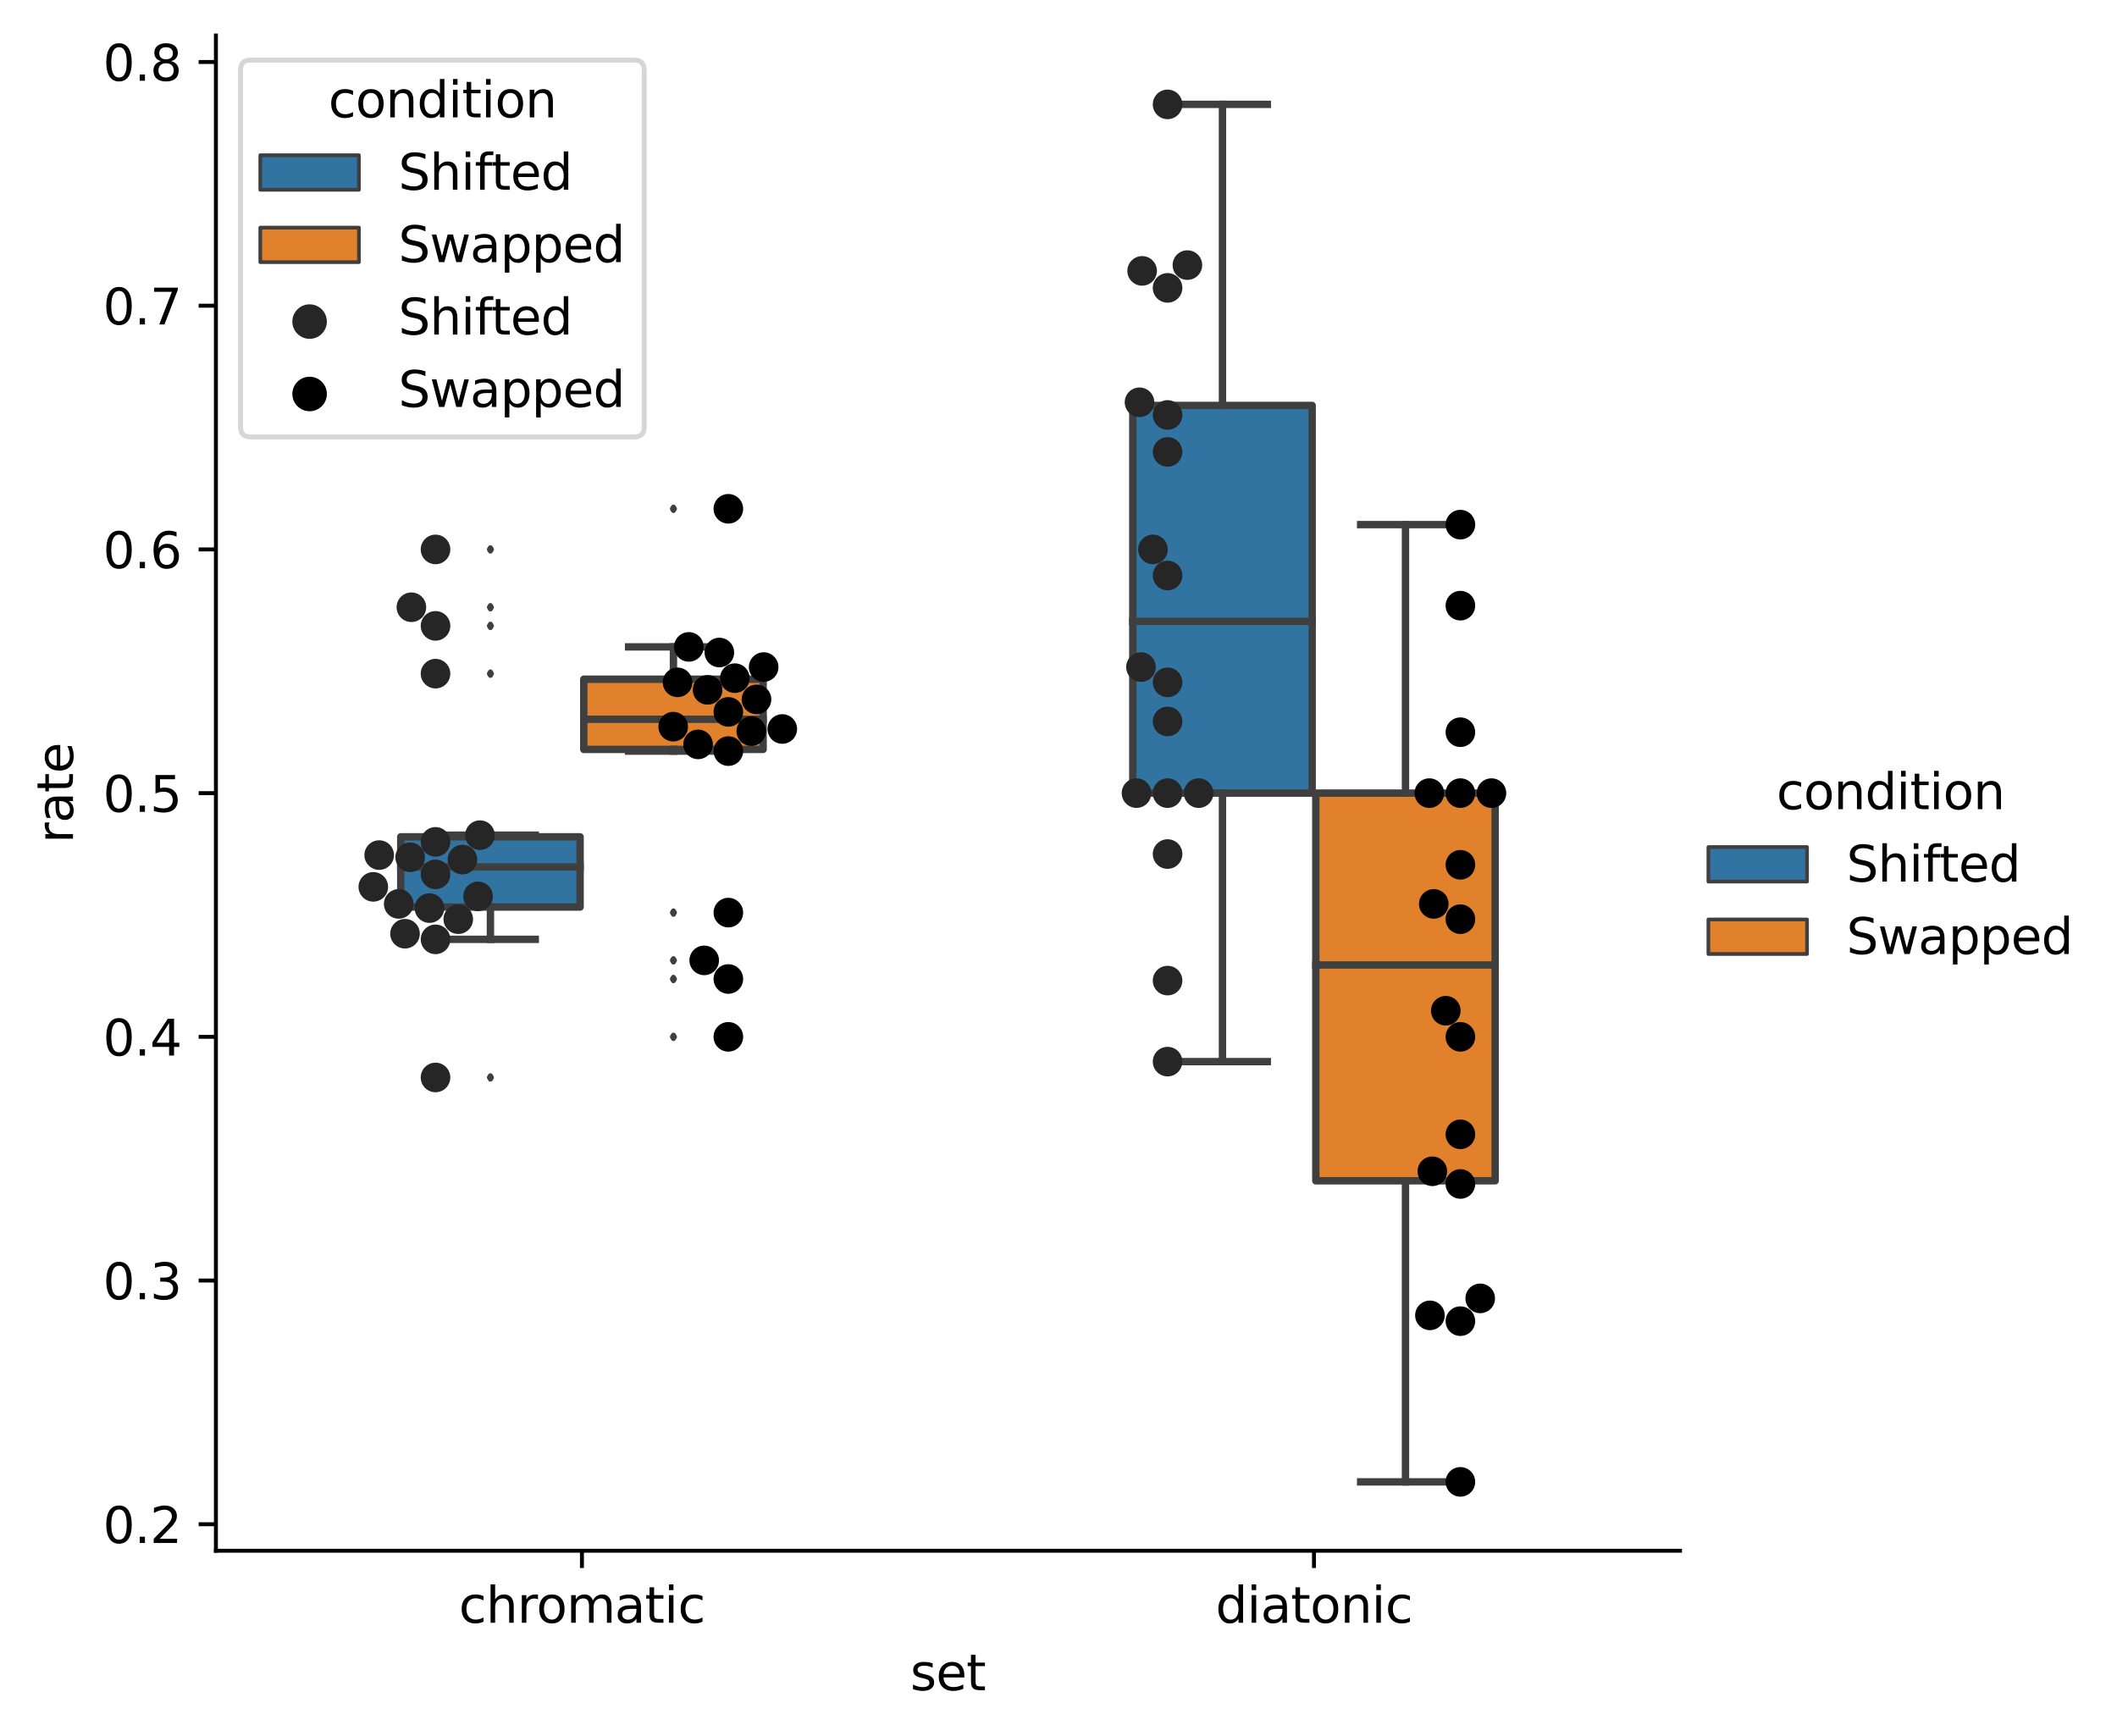 <?xml version="1.0" encoding="utf-8" standalone="no"?>
<!DOCTYPE svg PUBLIC "-//W3C//DTD SVG 1.1//EN"
  "http://www.w3.org/Graphics/SVG/1.1/DTD/svg11.dtd">
<svg xmlns:xlink="http://www.w3.org/1999/xlink" width="429.273pt" height="351.996pt" viewBox="0 0 429.273 351.996" xmlns="http://www.w3.org/2000/svg" version="1.1">
 <defs>
  <style type="text/css">*{stroke-linejoin: round; stroke-linecap: butt}</style>
 </defs>
 <g id="figure_1">
  <g id="patch_1">
   <path d="M 0 351.996 
L 429.273 351.996 
L 429.273 0 
L 0 0 
z
" style="fill: #ffffff"/>
  </g>
  <g id="axes_1">
   <g id="patch_2">
    <path d="M 43.781 314.44 
L 340.663 314.44 
L 340.663 7.2 
L 43.781 7.2 
z
" style="fill: #ffffff"/>
   </g>
   <g id="patch_3">
    <path d="M 81.263 183.918 
L 117.63 183.918 
L 117.63 169.681 
L 81.263 169.681 
L 81.263 183.918 
z
" clip-path="url(#p079fc10f3b)" style="fill: #3274a1; stroke: #3f3f3f; stroke-width: 1.5; stroke-linejoin: miter"/>
   </g>
   <g id="patch_4">
    <path d="M 118.373 151.959 
L 154.741 151.959 
L 154.741 137.722 
L 118.373 137.722 
L 118.373 151.959 
z
" clip-path="url(#p079fc10f3b)" style="fill: #e1812c; stroke: #3f3f3f; stroke-width: 1.5; stroke-linejoin: miter"/>
   </g>
   <g id="patch_5">
    <path d="M 229.703 160.82 
L 266.071 160.82 
L 266.071 82.211 
L 229.703 82.211 
L 229.703 160.82 
z
" clip-path="url(#p079fc10f3b)" style="fill: #3274a1; stroke: #3f3f3f; stroke-width: 1.5; stroke-linejoin: miter"/>
   </g>
   <g id="patch_6">
    <path d="M 266.813 239.429 
L 303.181 239.429 
L 303.181 160.82 
L 266.813 160.82 
L 266.813 239.429 
z
" clip-path="url(#p079fc10f3b)" style="fill: #e1812c; stroke: #3f3f3f; stroke-width: 1.5; stroke-linejoin: miter"/>
   </g>
   <g id="patch_7">
    <path d="M 118.002 407.901 
L 118.002 407.901 
L 118.002 407.901 
L 118.002 407.901 
z
" clip-path="url(#p079fc10f3b)" style="fill: #3274a1; stroke: #3f3f3f; stroke-width: 0.75; stroke-linejoin: miter"/>
   </g>
   <g id="patch_8">
    <path d="M 118.002 407.901 
L 118.002 407.901 
L 118.002 407.901 
L 118.002 407.901 
z
" clip-path="url(#p079fc10f3b)" style="fill: #e1812c; stroke: #3f3f3f; stroke-width: 0.75; stroke-linejoin: miter"/>
   </g>
   <g id="PathCollection_1"/>
   <g id="PathCollection_2"/>
   <g id="matplotlib.axis_1">
    <g id="xtick_1">
     <g id="line2d_1">
      <defs>
       <path id="mdf722b120c" d="M 0 0 
L 0 3.5 
" style="stroke: #000000; stroke-width: 0.8"/>
      </defs>
      <g>
       <use xlink:href="#mdf722b120c" x="118.002" y="314.44" style="stroke: #000000; stroke-width: 0.8"/>
      </g>
     </g>
     <g id="text_1">
      <!-- chromatic -->
      <g transform="translate(93.048 329.038) scale(0.1 -0.1)">
       <defs>
        <path id="DejaVuSans-63" d="M 3122 3366 
L 3122 2828 
Q 2878 2963 2633 3030 
Q 2388 3097 2138 3097 
Q 1578 3097 1268 2742 
Q 959 2388 959 1747 
Q 959 1106 1268 751 
Q 1578 397 2138 397 
Q 2388 397 2633 464 
Q 2878 531 3122 666 
L 3122 134 
Q 2881 22 2623 -34 
Q 2366 -91 2075 -91 
Q 1284 -91 818 406 
Q 353 903 353 1747 
Q 353 2603 823 3093 
Q 1294 3584 2113 3584 
Q 2378 3584 2631 3529 
Q 2884 3475 3122 3366 
z
" transform="scale(0.016)"/>
        <path id="DejaVuSans-68" d="M 3513 2113 
L 3513 0 
L 2938 0 
L 2938 2094 
Q 2938 2591 2744 2837 
Q 2550 3084 2163 3084 
Q 1697 3084 1428 2787 
Q 1159 2491 1159 1978 
L 1159 0 
L 581 0 
L 581 4863 
L 1159 4863 
L 1159 2956 
Q 1366 3272 1645 3428 
Q 1925 3584 2291 3584 
Q 2894 3584 3203 3211 
Q 3513 2838 3513 2113 
z
" transform="scale(0.016)"/>
        <path id="DejaVuSans-72" d="M 2631 2963 
Q 2534 3019 2420 3045 
Q 2306 3072 2169 3072 
Q 1681 3072 1420 2755 
Q 1159 2438 1159 1844 
L 1159 0 
L 581 0 
L 581 3500 
L 1159 3500 
L 1159 2956 
Q 1341 3275 1631 3429 
Q 1922 3584 2338 3584 
Q 2397 3584 2469 3576 
Q 2541 3569 2628 3553 
L 2631 2963 
z
" transform="scale(0.016)"/>
        <path id="DejaVuSans-6f" d="M 1959 3097 
Q 1497 3097 1228 2736 
Q 959 2375 959 1747 
Q 959 1119 1226 758 
Q 1494 397 1959 397 
Q 2419 397 2687 759 
Q 2956 1122 2956 1747 
Q 2956 2369 2687 2733 
Q 2419 3097 1959 3097 
z
M 1959 3584 
Q 2709 3584 3137 3096 
Q 3566 2609 3566 1747 
Q 3566 888 3137 398 
Q 2709 -91 1959 -91 
Q 1206 -91 779 398 
Q 353 888 353 1747 
Q 353 2609 779 3096 
Q 1206 3584 1959 3584 
z
" transform="scale(0.016)"/>
        <path id="DejaVuSans-6d" d="M 3328 2828 
Q 3544 3216 3844 3400 
Q 4144 3584 4550 3584 
Q 5097 3584 5394 3201 
Q 5691 2819 5691 2113 
L 5691 0 
L 5113 0 
L 5113 2094 
Q 5113 2597 4934 2840 
Q 4756 3084 4391 3084 
Q 3944 3084 3684 2787 
Q 3425 2491 3425 1978 
L 3425 0 
L 2847 0 
L 2847 2094 
Q 2847 2600 2669 2842 
Q 2491 3084 2119 3084 
Q 1678 3084 1418 2786 
Q 1159 2488 1159 1978 
L 1159 0 
L 581 0 
L 581 3500 
L 1159 3500 
L 1159 2956 
Q 1356 3278 1631 3431 
Q 1906 3584 2284 3584 
Q 2666 3584 2933 3390 
Q 3200 3197 3328 2828 
z
" transform="scale(0.016)"/>
        <path id="DejaVuSans-61" d="M 2194 1759 
Q 1497 1759 1228 1600 
Q 959 1441 959 1056 
Q 959 750 1161 570 
Q 1363 391 1709 391 
Q 2188 391 2477 730 
Q 2766 1069 2766 1631 
L 2766 1759 
L 2194 1759 
z
M 3341 1997 
L 3341 0 
L 2766 0 
L 2766 531 
Q 2569 213 2275 61 
Q 1981 -91 1556 -91 
Q 1019 -91 701 211 
Q 384 513 384 1019 
Q 384 1609 779 1909 
Q 1175 2209 1959 2209 
L 2766 2209 
L 2766 2266 
Q 2766 2663 2505 2880 
Q 2244 3097 1772 3097 
Q 1472 3097 1187 3025 
Q 903 2953 641 2809 
L 641 3341 
Q 956 3463 1253 3523 
Q 1550 3584 1831 3584 
Q 2591 3584 2966 3190 
Q 3341 2797 3341 1997 
z
" transform="scale(0.016)"/>
        <path id="DejaVuSans-74" d="M 1172 4494 
L 1172 3500 
L 2356 3500 
L 2356 3053 
L 1172 3053 
L 1172 1153 
Q 1172 725 1289 603 
Q 1406 481 1766 481 
L 2356 481 
L 2356 0 
L 1766 0 
Q 1100 0 847 248 
Q 594 497 594 1153 
L 594 3053 
L 172 3053 
L 172 3500 
L 594 3500 
L 594 4494 
L 1172 4494 
z
" transform="scale(0.016)"/>
        <path id="DejaVuSans-69" d="M 603 3500 
L 1178 3500 
L 1178 0 
L 603 0 
L 603 3500 
z
M 603 4863 
L 1178 4863 
L 1178 4134 
L 603 4134 
L 603 4863 
z
" transform="scale(0.016)"/>
       </defs>
       <use xlink:href="#DejaVuSans-63"/>
       <use xlink:href="#DejaVuSans-68" x="54.98"/>
       <use xlink:href="#DejaVuSans-72" x="118.359"/>
       <use xlink:href="#DejaVuSans-6f" x="157.223"/>
       <use xlink:href="#DejaVuSans-6d" x="218.404"/>
       <use xlink:href="#DejaVuSans-61" x="315.816"/>
       <use xlink:href="#DejaVuSans-74" x="377.096"/>
       <use xlink:href="#DejaVuSans-69" x="416.305"/>
       <use xlink:href="#DejaVuSans-63" x="444.088"/>
      </g>
     </g>
    </g>
    <g id="xtick_2">
     <g id="line2d_2">
      <g>
       <use xlink:href="#mdf722b120c" x="266.442" y="314.44" style="stroke: #000000; stroke-width: 0.8"/>
      </g>
     </g>
     <g id="text_2">
      <!-- diatonic -->
      <g transform="translate(246.488 329.038) scale(0.1 -0.1)">
       <defs>
        <path id="DejaVuSans-64" d="M 2906 2969 
L 2906 4863 
L 3481 4863 
L 3481 0 
L 2906 0 
L 2906 525 
Q 2725 213 2448 61 
Q 2172 -91 1784 -91 
Q 1150 -91 751 415 
Q 353 922 353 1747 
Q 353 2572 751 3078 
Q 1150 3584 1784 3584 
Q 2172 3584 2448 3432 
Q 2725 3281 2906 2969 
z
M 947 1747 
Q 947 1113 1208 752 
Q 1469 391 1925 391 
Q 2381 391 2643 752 
Q 2906 1113 2906 1747 
Q 2906 2381 2643 2742 
Q 2381 3103 1925 3103 
Q 1469 3103 1208 2742 
Q 947 2381 947 1747 
z
" transform="scale(0.016)"/>
        <path id="DejaVuSans-6e" d="M 3513 2113 
L 3513 0 
L 2938 0 
L 2938 2094 
Q 2938 2591 2744 2837 
Q 2550 3084 2163 3084 
Q 1697 3084 1428 2787 
Q 1159 2491 1159 1978 
L 1159 0 
L 581 0 
L 581 3500 
L 1159 3500 
L 1159 2956 
Q 1366 3272 1645 3428 
Q 1925 3584 2291 3584 
Q 2894 3584 3203 3211 
Q 3513 2838 3513 2113 
z
" transform="scale(0.016)"/>
       </defs>
       <use xlink:href="#DejaVuSans-64"/>
       <use xlink:href="#DejaVuSans-69" x="63.477"/>
       <use xlink:href="#DejaVuSans-61" x="91.26"/>
       <use xlink:href="#DejaVuSans-74" x="152.539"/>
       <use xlink:href="#DejaVuSans-6f" x="191.748"/>
       <use xlink:href="#DejaVuSans-6e" x="252.93"/>
       <use xlink:href="#DejaVuSans-69" x="316.309"/>
       <use xlink:href="#DejaVuSans-63" x="344.092"/>
      </g>
     </g>
    </g>
    <g id="text_3">
     <!-- set -->
     <g transform="translate(184.581 342.717) scale(0.1 -0.1)">
      <defs>
       <path id="DejaVuSans-73" d="M 2834 3397 
L 2834 2853 
Q 2591 2978 2328 3040 
Q 2066 3103 1784 3103 
Q 1356 3103 1142 2972 
Q 928 2841 928 2578 
Q 928 2378 1081 2264 
Q 1234 2150 1697 2047 
L 1894 2003 
Q 2506 1872 2764 1633 
Q 3022 1394 3022 966 
Q 3022 478 2636 193 
Q 2250 -91 1575 -91 
Q 1294 -91 989 -36 
Q 684 19 347 128 
L 347 722 
Q 666 556 975 473 
Q 1284 391 1588 391 
Q 1994 391 2212 530 
Q 2431 669 2431 922 
Q 2431 1156 2273 1281 
Q 2116 1406 1581 1522 
L 1381 1569 
Q 847 1681 609 1914 
Q 372 2147 372 2553 
Q 372 3047 722 3315 
Q 1072 3584 1716 3584 
Q 2034 3584 2315 3537 
Q 2597 3491 2834 3397 
z
" transform="scale(0.016)"/>
       <path id="DejaVuSans-65" d="M 3597 1894 
L 3597 1613 
L 953 1613 
Q 991 1019 1311 708 
Q 1631 397 2203 397 
Q 2534 397 2845 478 
Q 3156 559 3463 722 
L 3463 178 
Q 3153 47 2828 -22 
Q 2503 -91 2169 -91 
Q 1331 -91 842 396 
Q 353 884 353 1716 
Q 353 2575 817 3079 
Q 1281 3584 2069 3584 
Q 2775 3584 3186 3129 
Q 3597 2675 3597 1894 
z
M 3022 2063 
Q 3016 2534 2758 2815 
Q 2500 3097 2075 3097 
Q 1594 3097 1305 2825 
Q 1016 2553 972 2059 
L 3022 2063 
z
" transform="scale(0.016)"/>
      </defs>
      <use xlink:href="#DejaVuSans-73"/>
      <use xlink:href="#DejaVuSans-65" x="52.1"/>
      <use xlink:href="#DejaVuSans-74" x="113.623"/>
     </g>
    </g>
   </g>
   <g id="matplotlib.axis_2">
    <g id="ytick_1">
     <g id="line2d_3">
      <defs>
       <path id="mdc231ac6c4" d="M 0 0 
L -3.5 0 
" style="stroke: #000000; stroke-width: 0.8"/>
      </defs>
      <g>
       <use xlink:href="#mdc231ac6c4" x="43.781" y="309.069" style="stroke: #000000; stroke-width: 0.8"/>
      </g>
     </g>
     <g id="text_4">
      <!-- 0.2 -->
      <g transform="translate(20.878 312.868) scale(0.1 -0.1)">
       <defs>
        <path id="DejaVuSans-30" d="M 2034 4250 
Q 1547 4250 1301 3770 
Q 1056 3291 1056 2328 
Q 1056 1369 1301 889 
Q 1547 409 2034 409 
Q 2525 409 2770 889 
Q 3016 1369 3016 2328 
Q 3016 3291 2770 3770 
Q 2525 4250 2034 4250 
z
M 2034 4750 
Q 2819 4750 3233 4129 
Q 3647 3509 3647 2328 
Q 3647 1150 3233 529 
Q 2819 -91 2034 -91 
Q 1250 -91 836 529 
Q 422 1150 422 2328 
Q 422 3509 836 4129 
Q 1250 4750 2034 4750 
z
" transform="scale(0.016)"/>
        <path id="DejaVuSans-2e" d="M 684 794 
L 1344 794 
L 1344 0 
L 684 0 
L 684 794 
z
" transform="scale(0.016)"/>
        <path id="DejaVuSans-32" d="M 1228 531 
L 3431 531 
L 3431 0 
L 469 0 
L 469 531 
Q 828 903 1448 1529 
Q 2069 2156 2228 2338 
Q 2531 2678 2651 2914 
Q 2772 3150 2772 3378 
Q 2772 3750 2511 3984 
Q 2250 4219 1831 4219 
Q 1534 4219 1204 4116 
Q 875 4013 500 3803 
L 500 4441 
Q 881 4594 1212 4672 
Q 1544 4750 1819 4750 
Q 2544 4750 2975 4387 
Q 3406 4025 3406 3419 
Q 3406 3131 3298 2873 
Q 3191 2616 2906 2266 
Q 2828 2175 2409 1742 
Q 1991 1309 1228 531 
z
" transform="scale(0.016)"/>
       </defs>
       <use xlink:href="#DejaVuSans-30"/>
       <use xlink:href="#DejaVuSans-2e" x="63.623"/>
       <use xlink:href="#DejaVuSans-32" x="95.41"/>
      </g>
     </g>
    </g>
    <g id="ytick_2">
     <g id="line2d_4">
      <g>
       <use xlink:href="#mdc231ac6c4" x="43.781" y="259.652" style="stroke: #000000; stroke-width: 0.8"/>
      </g>
     </g>
     <g id="text_5">
      <!-- 0.3 -->
      <g transform="translate(20.878 263.452) scale(0.1 -0.1)">
       <defs>
        <path id="DejaVuSans-33" d="M 2597 2516 
Q 3050 2419 3304 2112 
Q 3559 1806 3559 1356 
Q 3559 666 3084 287 
Q 2609 -91 1734 -91 
Q 1441 -91 1130 -33 
Q 819 25 488 141 
L 488 750 
Q 750 597 1062 519 
Q 1375 441 1716 441 
Q 2309 441 2620 675 
Q 2931 909 2931 1356 
Q 2931 1769 2642 2001 
Q 2353 2234 1838 2234 
L 1294 2234 
L 1294 2753 
L 1863 2753 
Q 2328 2753 2575 2939 
Q 2822 3125 2822 3475 
Q 2822 3834 2567 4026 
Q 2313 4219 1838 4219 
Q 1578 4219 1281 4162 
Q 984 4106 628 3988 
L 628 4550 
Q 988 4650 1302 4700 
Q 1616 4750 1894 4750 
Q 2613 4750 3031 4423 
Q 3450 4097 3450 3541 
Q 3450 3153 3228 2886 
Q 3006 2619 2597 2516 
z
" transform="scale(0.016)"/>
       </defs>
       <use xlink:href="#DejaVuSans-30"/>
       <use xlink:href="#DejaVuSans-2e" x="63.623"/>
       <use xlink:href="#DejaVuSans-33" x="95.41"/>
      </g>
     </g>
    </g>
    <g id="ytick_3">
     <g id="line2d_5">
      <g>
       <use xlink:href="#mdc231ac6c4" x="43.781" y="210.236" style="stroke: #000000; stroke-width: 0.8"/>
      </g>
     </g>
     <g id="text_6">
      <!-- 0.4 -->
      <g transform="translate(20.878 214.035) scale(0.1 -0.1)">
       <defs>
        <path id="DejaVuSans-34" d="M 2419 4116 
L 825 1625 
L 2419 1625 
L 2419 4116 
z
M 2253 4666 
L 3047 4666 
L 3047 1625 
L 3713 1625 
L 3713 1100 
L 3047 1100 
L 3047 0 
L 2419 0 
L 2419 1100 
L 313 1100 
L 313 1709 
L 2253 4666 
z
" transform="scale(0.016)"/>
       </defs>
       <use xlink:href="#DejaVuSans-30"/>
       <use xlink:href="#DejaVuSans-2e" x="63.623"/>
       <use xlink:href="#DejaVuSans-34" x="95.41"/>
      </g>
     </g>
    </g>
    <g id="ytick_4">
     <g id="line2d_6">
      <g>
       <use xlink:href="#mdc231ac6c4" x="43.781" y="160.82" style="stroke: #000000; stroke-width: 0.8"/>
      </g>
     </g>
     <g id="text_7">
      <!-- 0.5 -->
      <g transform="translate(20.878 164.619) scale(0.1 -0.1)">
       <defs>
        <path id="DejaVuSans-35" d="M 691 4666 
L 3169 4666 
L 3169 4134 
L 1269 4134 
L 1269 2991 
Q 1406 3038 1543 3061 
Q 1681 3084 1819 3084 
Q 2600 3084 3056 2656 
Q 3513 2228 3513 1497 
Q 3513 744 3044 326 
Q 2575 -91 1722 -91 
Q 1428 -91 1123 -41 
Q 819 9 494 109 
L 494 744 
Q 775 591 1075 516 
Q 1375 441 1709 441 
Q 2250 441 2565 725 
Q 2881 1009 2881 1497 
Q 2881 1984 2565 2268 
Q 2250 2553 1709 2553 
Q 1456 2553 1204 2497 
Q 953 2441 691 2322 
L 691 4666 
z
" transform="scale(0.016)"/>
       </defs>
       <use xlink:href="#DejaVuSans-30"/>
       <use xlink:href="#DejaVuSans-2e" x="63.623"/>
       <use xlink:href="#DejaVuSans-35" x="95.41"/>
      </g>
     </g>
    </g>
    <g id="ytick_5">
     <g id="line2d_7">
      <g>
       <use xlink:href="#mdc231ac6c4" x="43.781" y="111.404" style="stroke: #000000; stroke-width: 0.8"/>
      </g>
     </g>
     <g id="text_8">
      <!-- 0.6 -->
      <g transform="translate(20.878 115.203) scale(0.1 -0.1)">
       <defs>
        <path id="DejaVuSans-36" d="M 2113 2584 
Q 1688 2584 1439 2293 
Q 1191 2003 1191 1497 
Q 1191 994 1439 701 
Q 1688 409 2113 409 
Q 2538 409 2786 701 
Q 3034 994 3034 1497 
Q 3034 2003 2786 2293 
Q 2538 2584 2113 2584 
z
M 3366 4563 
L 3366 3988 
Q 3128 4100 2886 4159 
Q 2644 4219 2406 4219 
Q 1781 4219 1451 3797 
Q 1122 3375 1075 2522 
Q 1259 2794 1537 2939 
Q 1816 3084 2150 3084 
Q 2853 3084 3261 2657 
Q 3669 2231 3669 1497 
Q 3669 778 3244 343 
Q 2819 -91 2113 -91 
Q 1303 -91 875 529 
Q 447 1150 447 2328 
Q 447 3434 972 4092 
Q 1497 4750 2381 4750 
Q 2619 4750 2861 4703 
Q 3103 4656 3366 4563 
z
" transform="scale(0.016)"/>
       </defs>
       <use xlink:href="#DejaVuSans-30"/>
       <use xlink:href="#DejaVuSans-2e" x="63.623"/>
       <use xlink:href="#DejaVuSans-36" x="95.41"/>
      </g>
     </g>
    </g>
    <g id="ytick_6">
     <g id="line2d_8">
      <g>
       <use xlink:href="#mdc231ac6c4" x="43.781" y="61.988" style="stroke: #000000; stroke-width: 0.8"/>
      </g>
     </g>
     <g id="text_9">
      <!-- 0.7 -->
      <g transform="translate(20.878 65.787) scale(0.1 -0.1)">
       <defs>
        <path id="DejaVuSans-37" d="M 525 4666 
L 3525 4666 
L 3525 4397 
L 1831 0 
L 1172 0 
L 2766 4134 
L 525 4134 
L 525 4666 
z
" transform="scale(0.016)"/>
       </defs>
       <use xlink:href="#DejaVuSans-30"/>
       <use xlink:href="#DejaVuSans-2e" x="63.623"/>
       <use xlink:href="#DejaVuSans-37" x="95.41"/>
      </g>
     </g>
    </g>
    <g id="ytick_7">
     <g id="line2d_9">
      <g>
       <use xlink:href="#mdc231ac6c4" x="43.781" y="12.571" style="stroke: #000000; stroke-width: 0.8"/>
      </g>
     </g>
     <g id="text_10">
      <!-- 0.8 -->
      <g transform="translate(20.878 16.371) scale(0.1 -0.1)">
       <defs>
        <path id="DejaVuSans-38" d="M 2034 2216 
Q 1584 2216 1326 1975 
Q 1069 1734 1069 1313 
Q 1069 891 1326 650 
Q 1584 409 2034 409 
Q 2484 409 2743 651 
Q 3003 894 3003 1313 
Q 3003 1734 2745 1975 
Q 2488 2216 2034 2216 
z
M 1403 2484 
Q 997 2584 770 2862 
Q 544 3141 544 3541 
Q 544 4100 942 4425 
Q 1341 4750 2034 4750 
Q 2731 4750 3128 4425 
Q 3525 4100 3525 3541 
Q 3525 3141 3298 2862 
Q 3072 2584 2669 2484 
Q 3125 2378 3379 2068 
Q 3634 1759 3634 1313 
Q 3634 634 3220 271 
Q 2806 -91 2034 -91 
Q 1263 -91 848 271 
Q 434 634 434 1313 
Q 434 1759 690 2068 
Q 947 2378 1403 2484 
z
M 1172 3481 
Q 1172 3119 1398 2916 
Q 1625 2713 2034 2713 
Q 2441 2713 2670 2916 
Q 2900 3119 2900 3481 
Q 2900 3844 2670 4047 
Q 2441 4250 2034 4250 
Q 1625 4250 1398 4047 
Q 1172 3844 1172 3481 
z
" transform="scale(0.016)"/>
       </defs>
       <use xlink:href="#DejaVuSans-30"/>
       <use xlink:href="#DejaVuSans-2e" x="63.623"/>
       <use xlink:href="#DejaVuSans-38" x="95.41"/>
      </g>
     </g>
    </g>
    <g id="text_11">
     <!-- rate -->
     <g transform="translate(14.798 170.976) rotate(-90) scale(0.1 -0.1)">
      <use xlink:href="#DejaVuSans-72"/>
      <use xlink:href="#DejaVuSans-61" x="41.113"/>
      <use xlink:href="#DejaVuSans-74" x="102.393"/>
      <use xlink:href="#DejaVuSans-65" x="141.602"/>
     </g>
    </g>
   </g>
   <g id="line2d_10">
    <path d="M 99.447 183.918 
L 99.447 190.47 
" clip-path="url(#p079fc10f3b)" style="fill: none; stroke: #3f3f3f; stroke-width: 1.5; stroke-linecap: square"/>
   </g>
   <g id="line2d_11">
    <path d="M 99.447 169.681 
L 99.447 169.34 
" clip-path="url(#p079fc10f3b)" style="fill: none; stroke: #3f3f3f; stroke-width: 1.5; stroke-linecap: square"/>
   </g>
   <g id="line2d_12">
    <path d="M 90.355 190.47 
L 108.538 190.47 
" clip-path="url(#p079fc10f3b)" style="fill: none; stroke: #3f3f3f; stroke-width: 1.5; stroke-linecap: square"/>
   </g>
   <g id="line2d_13">
    <path d="M 90.355 169.34 
L 108.538 169.34 
" clip-path="url(#p079fc10f3b)" style="fill: none; stroke: #3f3f3f; stroke-width: 1.5; stroke-linecap: square"/>
   </g>
   <g id="line2d_14">
    <defs>
     <path id="m08b9827910" d="M -0 0.354 
L 0.212 0 
L 0 -0.354 
L -0.212 -0 
z
" style="stroke: #3f3f3f; stroke-linejoin: miter"/>
    </defs>
    <g clip-path="url(#p079fc10f3b)">
     <use xlink:href="#m08b9827910" x="99.447" y="218.472" style="fill: #3f3f3f; stroke: #3f3f3f; stroke-linejoin: miter"/>
     <use xlink:href="#m08b9827910" x="99.447" y="126.907" style="fill: #3f3f3f; stroke: #3f3f3f; stroke-linejoin: miter"/>
     <use xlink:href="#m08b9827910" x="99.447" y="136.596" style="fill: #3f3f3f; stroke: #3f3f3f; stroke-linejoin: miter"/>
     <use xlink:href="#m08b9827910" x="99.447" y="123.13" style="fill: #3f3f3f; stroke: #3f3f3f; stroke-linejoin: miter"/>
     <use xlink:href="#m08b9827910" x="99.447" y="111.404" style="fill: #3f3f3f; stroke: #3f3f3f; stroke-linejoin: miter"/>
    </g>
   </g>
   <g id="line2d_15">
    <path d="M 136.557 151.959 
L 136.557 152.3 
" clip-path="url(#p079fc10f3b)" style="fill: none; stroke: #3f3f3f; stroke-width: 1.5; stroke-linecap: square"/>
   </g>
   <g id="line2d_16">
    <path d="M 136.557 137.722 
L 136.557 131.17 
" clip-path="url(#p079fc10f3b)" style="fill: none; stroke: #3f3f3f; stroke-width: 1.5; stroke-linecap: square"/>
   </g>
   <g id="line2d_17">
    <path d="M 127.465 152.3 
L 145.649 152.3 
" clip-path="url(#p079fc10f3b)" style="fill: none; stroke: #3f3f3f; stroke-width: 1.5; stroke-linecap: square"/>
   </g>
   <g id="line2d_18">
    <path d="M 127.465 131.17 
L 145.649 131.17 
" clip-path="url(#p079fc10f3b)" style="fill: none; stroke: #3f3f3f; stroke-width: 1.5; stroke-linecap: square"/>
   </g>
   <g id="line2d_19">
    <g clip-path="url(#p079fc10f3b)">
     <use xlink:href="#m08b9827910" x="136.557" y="194.733" style="fill: #3f3f3f; stroke: #3f3f3f; stroke-linejoin: miter"/>
     <use xlink:href="#m08b9827910" x="136.557" y="185.044" style="fill: #3f3f3f; stroke: #3f3f3f; stroke-linejoin: miter"/>
     <use xlink:href="#m08b9827910" x="136.557" y="198.51" style="fill: #3f3f3f; stroke: #3f3f3f; stroke-linejoin: miter"/>
     <use xlink:href="#m08b9827910" x="136.557" y="210.236" style="fill: #3f3f3f; stroke: #3f3f3f; stroke-linejoin: miter"/>
     <use xlink:href="#m08b9827910" x="136.557" y="103.168" style="fill: #3f3f3f; stroke: #3f3f3f; stroke-linejoin: miter"/>
    </g>
   </g>
   <g id="line2d_20">
    <path d="M 247.887 160.82 
L 247.887 215.262 
" clip-path="url(#p079fc10f3b)" style="fill: none; stroke: #3f3f3f; stroke-width: 1.5; stroke-linecap: square"/>
   </g>
   <g id="line2d_21">
    <path d="M 247.887 82.211 
L 247.887 21.165 
" clip-path="url(#p079fc10f3b)" style="fill: none; stroke: #3f3f3f; stroke-width: 1.5; stroke-linecap: square"/>
   </g>
   <g id="line2d_22">
    <path d="M 238.795 215.262 
L 256.979 215.262 
" clip-path="url(#p079fc10f3b)" style="fill: none; stroke: #3f3f3f; stroke-width: 1.5; stroke-linecap: square"/>
   </g>
   <g id="line2d_23">
    <path d="M 238.795 21.165 
L 256.979 21.165 
" clip-path="url(#p079fc10f3b)" style="fill: none; stroke: #3f3f3f; stroke-width: 1.5; stroke-linecap: square"/>
   </g>
   <g id="line2d_24"/>
   <g id="line2d_25">
    <path d="M 284.997 239.429 
L 284.997 300.475 
" clip-path="url(#p079fc10f3b)" style="fill: none; stroke: #3f3f3f; stroke-width: 1.5; stroke-linecap: square"/>
   </g>
   <g id="line2d_26">
    <path d="M 284.997 160.82 
L 284.997 106.378 
" clip-path="url(#p079fc10f3b)" style="fill: none; stroke: #3f3f3f; stroke-width: 1.5; stroke-linecap: square"/>
   </g>
   <g id="line2d_27">
    <path d="M 275.905 300.475 
L 294.089 300.475 
" clip-path="url(#p079fc10f3b)" style="fill: none; stroke: #3f3f3f; stroke-width: 1.5; stroke-linecap: square"/>
   </g>
   <g id="line2d_28">
    <path d="M 275.905 106.378 
L 294.089 106.378 
" clip-path="url(#p079fc10f3b)" style="fill: none; stroke: #3f3f3f; stroke-width: 1.5; stroke-linecap: square"/>
   </g>
   <g id="line2d_29"/>
   <g id="line2d_30">
    <path d="M 81.263 175.795 
L 117.63 175.795 
" clip-path="url(#p079fc10f3b)" style="fill: none; stroke: #3f3f3f; stroke-width: 1.5; stroke-linecap: square"/>
   </g>
   <g id="line2d_31">
    <path d="M 118.373 145.845 
L 154.741 145.845 
" clip-path="url(#p079fc10f3b)" style="fill: none; stroke: #3f3f3f; stroke-width: 1.5; stroke-linecap: square"/>
   </g>
   <g id="line2d_32">
    <path d="M 229.703 125.979 
L 266.071 125.979 
" clip-path="url(#p079fc10f3b)" style="fill: none; stroke: #3f3f3f; stroke-width: 1.5; stroke-linecap: square"/>
   </g>
   <g id="line2d_33">
    <path d="M 266.813 195.661 
L 303.181 195.661 
" clip-path="url(#p079fc10f3b)" style="fill: none; stroke: #3f3f3f; stroke-width: 1.5; stroke-linecap: square"/>
   </g>
   <g id="patch_9">
    <path d="M 43.781 314.44 
L 43.781 7.2 
" style="fill: none; stroke: #000000; stroke-width: 0.8; stroke-linejoin: miter; stroke-linecap: square"/>
   </g>
   <g id="patch_10">
    <path d="M 43.781 314.44 
L 340.663 314.44 
" style="fill: none; stroke: #000000; stroke-width: 0.8; stroke-linejoin: miter; stroke-linecap: square"/>
   </g>
   <g id="PathCollection_3">
    <defs>
     <path id="C0_0_bd98df6adb" d="M 0 3 
C 0.796 3 1.559 2.684 2.121 2.121 
C 2.684 1.559 3 0.796 3 -0 
C 3 -0.796 2.684 -1.559 2.121 -2.121 
C 1.559 -2.684 0.796 -3 0 -3 
C -0.796 -3 -1.559 -2.684 -2.121 -2.121 
C -2.684 -1.559 -3 -0.796 -3 0 
C -3 0.796 -2.684 1.559 -2.121 2.121 
C -1.559 2.684 -0.796 3 0 3 
z
"/>
    </defs>
    <g clip-path="url(#p079fc10f3b)">
     <use xlink:href="#C0_0_bd98df6adb" x="88.313" y="177.292" style="fill: #262626"/>
    </g>
    <g clip-path="url(#p079fc10f3b)">
     <use xlink:href="#C0_0_bd98df6adb" x="80.846" y="183.282" style="fill: #262626"/>
    </g>
    <g clip-path="url(#p079fc10f3b)">
     <use xlink:href="#C0_0_bd98df6adb" x="93.772" y="174.297" style="fill: #262626"/>
    </g>
    <g clip-path="url(#p079fc10f3b)">
     <use xlink:href="#C0_0_bd98df6adb" x="87.083" y="184.13" style="fill: #262626"/>
    </g>
    <g clip-path="url(#p079fc10f3b)">
     <use xlink:href="#C0_0_bd98df6adb" x="88.313" y="126.907" style="fill: #262626"/>
    </g>
    <g clip-path="url(#p079fc10f3b)">
     <use xlink:href="#C0_0_bd98df6adb" x="92.923" y="186.38" style="fill: #262626"/>
    </g>
    <g clip-path="url(#p079fc10f3b)">
     <use xlink:href="#C0_0_bd98df6adb" x="96.942" y="181.759" style="fill: #262626"/>
    </g>
    <g clip-path="url(#p079fc10f3b)">
     <use xlink:href="#C0_0_bd98df6adb" x="82.128" y="189.329" style="fill: #262626"/>
    </g>
    <g clip-path="url(#p079fc10f3b)">
     <use xlink:href="#C0_0_bd98df6adb" x="88.313" y="170.703" style="fill: #262626"/>
    </g>
    <g clip-path="url(#p079fc10f3b)">
     <use xlink:href="#C0_0_bd98df6adb" x="88.313" y="136.596" style="fill: #262626"/>
    </g>
    <g clip-path="url(#p079fc10f3b)">
     <use xlink:href="#C0_0_bd98df6adb" x="97.322" y="169.34" style="fill: #262626"/>
    </g>
    <g clip-path="url(#p079fc10f3b)">
     <use xlink:href="#C0_0_bd98df6adb" x="83.419" y="123.13" style="fill: #262626"/>
    </g>
    <g clip-path="url(#p079fc10f3b)">
     <use xlink:href="#C0_0_bd98df6adb" x="88.313" y="190.47" style="fill: #262626"/>
    </g>
    <g clip-path="url(#p079fc10f3b)">
     <use xlink:href="#C0_0_bd98df6adb" x="75.696" y="179.826" style="fill: #262626"/>
    </g>
    <g clip-path="url(#p079fc10f3b)">
     <use xlink:href="#C0_0_bd98df6adb" x="83.172" y="173.824" style="fill: #262626"/>
    </g>
    <g clip-path="url(#p079fc10f3b)">
     <use xlink:href="#C0_0_bd98df6adb" x="76.889" y="173.383" style="fill: #262626"/>
    </g>
    <g clip-path="url(#p079fc10f3b)">
     <use xlink:href="#C0_0_bd98df6adb" x="88.313" y="218.472" style="fill: #262626"/>
    </g>
    <g clip-path="url(#p079fc10f3b)">
     <use xlink:href="#C0_0_bd98df6adb" x="88.313" y="111.404" style="fill: #262626"/>
    </g>
   </g>
   <g id="PathCollection_4">
    <defs>
     <path id="C1_0_13ea198c5f" d="M 0 3 
C 0.796 3 1.559 2.684 2.121 2.121 
C 2.684 1.559 3 0.796 3 -0 
C 3 -0.796 2.684 -1.559 2.121 -2.121 
C 1.559 -2.684 0.796 -3 0 -3 
C -0.796 -3 -1.559 -2.684 -2.121 -2.121 
C -2.684 -1.559 -3 -0.796 -3 0 
C -3 0.796 -2.684 1.559 -2.121 2.121 
C -1.559 2.684 -0.796 3 0 3 
z
"/>
    </defs>
    <g clip-path="url(#p079fc10f3b)">
     <use xlink:href="#C1_0_13ea198c5f" x="147.69" y="144.348"/>
    </g>
    <g clip-path="url(#p079fc10f3b)">
     <use xlink:href="#C1_0_13ea198c5f" x="137.39" y="138.358"/>
    </g>
    <g clip-path="url(#p079fc10f3b)">
     <use xlink:href="#C1_0_13ea198c5f" x="136.51" y="147.343"/>
    </g>
    <g clip-path="url(#p079fc10f3b)">
     <use xlink:href="#C1_0_13ea198c5f" x="149.01" y="137.51"/>
    </g>
    <g clip-path="url(#p079fc10f3b)">
     <use xlink:href="#C1_0_13ea198c5f" x="142.795" y="194.733"/>
    </g>
    <g clip-path="url(#p079fc10f3b)">
     <use xlink:href="#C1_0_13ea198c5f" x="154.85" y="135.26"/>
    </g>
    <g clip-path="url(#p079fc10f3b)">
     <use xlink:href="#C1_0_13ea198c5f" x="143.484" y="139.881"/>
    </g>
    <g clip-path="url(#p079fc10f3b)">
     <use xlink:href="#C1_0_13ea198c5f" x="145.867" y="132.311"/>
    </g>
    <g clip-path="url(#p079fc10f3b)">
     <use xlink:href="#C1_0_13ea198c5f" x="141.554" y="150.937"/>
    </g>
    <g clip-path="url(#p079fc10f3b)">
     <use xlink:href="#C1_0_13ea198c5f" x="147.69" y="185.044"/>
    </g>
    <g clip-path="url(#p079fc10f3b)">
     <use xlink:href="#C1_0_13ea198c5f" x="147.69" y="152.3"/>
    </g>
    <g clip-path="url(#p079fc10f3b)">
     <use xlink:href="#C1_0_13ea198c5f" x="147.69" y="198.51"/>
    </g>
    <g clip-path="url(#p079fc10f3b)">
     <use xlink:href="#C1_0_13ea198c5f" x="139.682" y="131.17"/>
    </g>
    <g clip-path="url(#p079fc10f3b)">
     <use xlink:href="#C1_0_13ea198c5f" x="153.4" y="141.814"/>
    </g>
    <g clip-path="url(#p079fc10f3b)">
     <use xlink:href="#C1_0_13ea198c5f" x="158.627" y="147.816"/>
    </g>
    <g clip-path="url(#p079fc10f3b)">
     <use xlink:href="#C1_0_13ea198c5f" x="152.344" y="148.257"/>
    </g>
    <g clip-path="url(#p079fc10f3b)">
     <use xlink:href="#C1_0_13ea198c5f" x="147.69" y="103.168"/>
    </g>
    <g clip-path="url(#p079fc10f3b)">
     <use xlink:href="#C1_0_13ea198c5f" x="147.69" y="210.236"/>
    </g>
   </g>
   <g id="PathCollection_5">
    <defs>
     <path id="C2_0_23541fe0af" d="M 0 3 
C 0.796 3 1.559 2.684 2.121 2.121 
C 2.684 1.559 3 0.796 3 -0 
C 3 -0.796 2.684 -1.559 2.121 -2.121 
C 1.559 -2.684 0.796 -3 0 -3 
C -0.796 -3 -1.559 -2.684 -2.121 -2.121 
C -2.684 -1.559 -3 -0.796 -3 0 
C -3 0.796 -2.684 1.559 -2.121 2.121 
C -1.559 2.684 -0.796 3 0 3 
z
"/>
    </defs>
    <g clip-path="url(#p079fc10f3b)">
     <use xlink:href="#C2_0_23541fe0af" x="243.054" y="160.82" style="fill: #262626"/>
    </g>
    <g clip-path="url(#p079fc10f3b)">
     <use xlink:href="#C2_0_23541fe0af" x="236.754" y="215.262" style="fill: #262626"/>
    </g>
    <g clip-path="url(#p079fc10f3b)">
     <use xlink:href="#C2_0_23541fe0af" x="236.754" y="58.372" style="fill: #262626"/>
    </g>
    <g clip-path="url(#p079fc10f3b)">
     <use xlink:href="#C2_0_23541fe0af" x="236.754" y="198.832" style="fill: #262626"/>
    </g>
    <g clip-path="url(#p079fc10f3b)">
     <use xlink:href="#C2_0_23541fe0af" x="231.062" y="81.568" style="fill: #262626"/>
    </g>
    <g clip-path="url(#p079fc10f3b)">
     <use xlink:href="#C2_0_23541fe0af" x="240.774" y="53.752" style="fill: #262626"/>
    </g>
    <g clip-path="url(#p079fc10f3b)">
     <use xlink:href="#C2_0_23541fe0af" x="236.754" y="84.14" style="fill: #262626"/>
    </g>
    <g clip-path="url(#p079fc10f3b)">
     <use xlink:href="#C2_0_23541fe0af" x="236.754" y="138.358" style="fill: #262626"/>
    </g>
    <g clip-path="url(#p079fc10f3b)">
     <use xlink:href="#C2_0_23541fe0af" x="231.595" y="54.928" style="fill: #262626"/>
    </g>
    <g clip-path="url(#p079fc10f3b)">
     <use xlink:href="#C2_0_23541fe0af" x="236.754" y="146.286" style="fill: #262626"/>
    </g>
    <g clip-path="url(#p079fc10f3b)">
     <use xlink:href="#C2_0_23541fe0af" x="231.359" y="135.26" style="fill: #262626"/>
    </g>
    <g clip-path="url(#p079fc10f3b)">
     <use xlink:href="#C2_0_23541fe0af" x="233.79" y="111.404" style="fill: #262626"/>
    </g>
    <g clip-path="url(#p079fc10f3b)">
     <use xlink:href="#C2_0_23541fe0af" x="236.754" y="91.637" style="fill: #262626"/>
    </g>
    <g clip-path="url(#p079fc10f3b)">
     <use xlink:href="#C2_0_23541fe0af" x="236.754" y="21.165" style="fill: #262626"/>
    </g>
    <g clip-path="url(#p079fc10f3b)">
     <use xlink:href="#C2_0_23541fe0af" x="236.754" y="160.82" style="fill: #262626"/>
    </g>
    <g clip-path="url(#p079fc10f3b)">
     <use xlink:href="#C2_0_23541fe0af" x="236.754" y="116.698" style="fill: #262626"/>
    </g>
    <g clip-path="url(#p079fc10f3b)">
     <use xlink:href="#C2_0_23541fe0af" x="230.454" y="160.82" style="fill: #262626"/>
    </g>
    <g clip-path="url(#p079fc10f3b)">
     <use xlink:href="#C2_0_23541fe0af" x="236.754" y="173.174" style="fill: #262626"/>
    </g>
   </g>
   <g id="PathCollection_6">
    <defs>
     <path id="C3_0_7bcfba2963" d="M 0 3 
C 0.796 3 1.559 2.684 2.121 2.121 
C 2.684 1.559 3 0.796 3 -0 
C 3 -0.796 2.684 -1.559 2.121 -2.121 
C 1.559 -2.684 0.796 -3 0 -3 
C -0.796 -3 -1.559 -2.684 -2.121 -2.121 
C -2.684 -1.559 -3 -0.796 -3 0 
C -3 0.796 -2.684 1.559 -2.121 2.121 
C -1.559 2.684 -0.796 3 0 3 
z
"/>
    </defs>
    <g clip-path="url(#p079fc10f3b)">
     <use xlink:href="#C3_0_7bcfba2963" x="289.83" y="160.82"/>
    </g>
    <g clip-path="url(#p079fc10f3b)">
     <use xlink:href="#C3_0_7bcfba2963" x="296.13" y="106.378"/>
    </g>
    <g clip-path="url(#p079fc10f3b)">
     <use xlink:href="#C3_0_7bcfba2963" x="300.15" y="263.268"/>
    </g>
    <g clip-path="url(#p079fc10f3b)">
     <use xlink:href="#C3_0_7bcfba2963" x="296.13" y="122.808"/>
    </g>
    <g clip-path="url(#p079fc10f3b)">
     <use xlink:href="#C3_0_7bcfba2963" x="296.13" y="240.072"/>
    </g>
    <g clip-path="url(#p079fc10f3b)">
     <use xlink:href="#C3_0_7bcfba2963" x="296.13" y="267.888"/>
    </g>
    <g clip-path="url(#p079fc10f3b)">
     <use xlink:href="#C3_0_7bcfba2963" x="290.439" y="237.5"/>
    </g>
    <g clip-path="url(#p079fc10f3b)">
     <use xlink:href="#C3_0_7bcfba2963" x="290.735" y="183.282"/>
    </g>
    <g clip-path="url(#p079fc10f3b)">
     <use xlink:href="#C3_0_7bcfba2963" x="289.953" y="266.712"/>
    </g>
    <g clip-path="url(#p079fc10f3b)">
     <use xlink:href="#C3_0_7bcfba2963" x="296.13" y="175.354"/>
    </g>
    <g clip-path="url(#p079fc10f3b)">
     <use xlink:href="#C3_0_7bcfba2963" x="296.13" y="186.38"/>
    </g>
    <g clip-path="url(#p079fc10f3b)">
     <use xlink:href="#C3_0_7bcfba2963" x="296.13" y="210.236"/>
    </g>
    <g clip-path="url(#p079fc10f3b)">
     <use xlink:href="#C3_0_7bcfba2963" x="296.13" y="230.003"/>
    </g>
    <g clip-path="url(#p079fc10f3b)">
     <use xlink:href="#C3_0_7bcfba2963" x="296.13" y="300.475"/>
    </g>
    <g clip-path="url(#p079fc10f3b)">
     <use xlink:href="#C3_0_7bcfba2963" x="296.13" y="160.82"/>
    </g>
    <g clip-path="url(#p079fc10f3b)">
     <use xlink:href="#C3_0_7bcfba2963" x="293.167" y="204.942"/>
    </g>
    <g clip-path="url(#p079fc10f3b)">
     <use xlink:href="#C3_0_7bcfba2963" x="302.43" y="160.82"/>
    </g>
    <g clip-path="url(#p079fc10f3b)">
     <use xlink:href="#C3_0_7bcfba2963" x="296.13" y="148.466"/>
    </g>
   </g>
   <g id="legend_1">
    <g id="patch_11">
     <path d="M 50.781 88.591 
L 128.634 88.591 
Q 130.634 88.591 130.634 86.591 
L 130.634 14.2 
Q 130.634 12.2 128.634 12.2 
L 50.781 12.2 
Q 48.781 12.2 48.781 14.2 
L 48.781 86.591 
Q 48.781 88.591 50.781 88.591 
z
" style="fill: #ffffff; opacity: 0.8; stroke: #cccccc; stroke-linejoin: miter"/>
    </g>
    <g id="text_12">
     <!-- condition -->
     <g transform="translate(66.59 23.798) scale(0.1 -0.1)">
      <use xlink:href="#DejaVuSans-63"/>
      <use xlink:href="#DejaVuSans-6f" x="54.98"/>
      <use xlink:href="#DejaVuSans-6e" x="116.162"/>
      <use xlink:href="#DejaVuSans-64" x="179.541"/>
      <use xlink:href="#DejaVuSans-69" x="243.018"/>
      <use xlink:href="#DejaVuSans-74" x="270.801"/>
      <use xlink:href="#DejaVuSans-69" x="310.01"/>
      <use xlink:href="#DejaVuSans-6f" x="337.793"/>
      <use xlink:href="#DejaVuSans-6e" x="398.975"/>
     </g>
    </g>
    <g id="patch_12">
     <path d="M 52.781 38.477 
L 72.781 38.477 
L 72.781 31.477 
L 52.781 31.477 
z
" style="fill: #3274a1; stroke: #3f3f3f; stroke-width: 0.75; stroke-linejoin: miter"/>
    </g>
    <g id="text_13">
     <!-- Shifted -->
     <g transform="translate(80.781 38.477) scale(0.1 -0.1)">
      <defs>
       <path id="DejaVuSans-53" d="M 3425 4513 
L 3425 3897 
Q 3066 4069 2747 4153 
Q 2428 4238 2131 4238 
Q 1616 4238 1336 4038 
Q 1056 3838 1056 3469 
Q 1056 3159 1242 3001 
Q 1428 2844 1947 2747 
L 2328 2669 
Q 3034 2534 3370 2195 
Q 3706 1856 3706 1288 
Q 3706 609 3251 259 
Q 2797 -91 1919 -91 
Q 1588 -91 1214 -16 
Q 841 59 441 206 
L 441 856 
Q 825 641 1194 531 
Q 1563 422 1919 422 
Q 2459 422 2753 634 
Q 3047 847 3047 1241 
Q 3047 1584 2836 1778 
Q 2625 1972 2144 2069 
L 1759 2144 
Q 1053 2284 737 2584 
Q 422 2884 422 3419 
Q 422 4038 858 4394 
Q 1294 4750 2059 4750 
Q 2388 4750 2728 4690 
Q 3069 4631 3425 4513 
z
" transform="scale(0.016)"/>
       <path id="DejaVuSans-66" d="M 2375 4863 
L 2375 4384 
L 1825 4384 
Q 1516 4384 1395 4259 
Q 1275 4134 1275 3809 
L 1275 3500 
L 2222 3500 
L 2222 3053 
L 1275 3053 
L 1275 0 
L 697 0 
L 697 3053 
L 147 3053 
L 147 3500 
L 697 3500 
L 697 3744 
Q 697 4328 969 4595 
Q 1241 4863 1831 4863 
L 2375 4863 
z
" transform="scale(0.016)"/>
      </defs>
      <use xlink:href="#DejaVuSans-53"/>
      <use xlink:href="#DejaVuSans-68" x="63.477"/>
      <use xlink:href="#DejaVuSans-69" x="126.855"/>
      <use xlink:href="#DejaVuSans-66" x="154.639"/>
      <use xlink:href="#DejaVuSans-74" x="188.094"/>
      <use xlink:href="#DejaVuSans-65" x="227.303"/>
      <use xlink:href="#DejaVuSans-64" x="288.826"/>
     </g>
    </g>
    <g id="patch_13">
     <path d="M 52.781 53.155 
L 72.781 53.155 
L 72.781 46.155 
L 52.781 46.155 
z
" style="fill: #e1812c; stroke: #3f3f3f; stroke-width: 0.75; stroke-linejoin: miter"/>
    </g>
    <g id="text_14">
     <!-- Swapped -->
     <g transform="translate(80.781 53.155) scale(0.1 -0.1)">
      <defs>
       <path id="DejaVuSans-77" d="M 269 3500 
L 844 3500 
L 1563 769 
L 2278 3500 
L 2956 3500 
L 3675 769 
L 4391 3500 
L 4966 3500 
L 4050 0 
L 3372 0 
L 2619 2869 
L 1863 0 
L 1184 0 
L 269 3500 
z
" transform="scale(0.016)"/>
       <path id="DejaVuSans-70" d="M 1159 525 
L 1159 -1331 
L 581 -1331 
L 581 3500 
L 1159 3500 
L 1159 2969 
Q 1341 3281 1617 3432 
Q 1894 3584 2278 3584 
Q 2916 3584 3314 3078 
Q 3713 2572 3713 1747 
Q 3713 922 3314 415 
Q 2916 -91 2278 -91 
Q 1894 -91 1617 61 
Q 1341 213 1159 525 
z
M 3116 1747 
Q 3116 2381 2855 2742 
Q 2594 3103 2138 3103 
Q 1681 3103 1420 2742 
Q 1159 2381 1159 1747 
Q 1159 1113 1420 752 
Q 1681 391 2138 391 
Q 2594 391 2855 752 
Q 3116 1113 3116 1747 
z
" transform="scale(0.016)"/>
      </defs>
      <use xlink:href="#DejaVuSans-53"/>
      <use xlink:href="#DejaVuSans-77" x="63.477"/>
      <use xlink:href="#DejaVuSans-61" x="145.264"/>
      <use xlink:href="#DejaVuSans-70" x="206.543"/>
      <use xlink:href="#DejaVuSans-70" x="270.02"/>
      <use xlink:href="#DejaVuSans-65" x="333.496"/>
      <use xlink:href="#DejaVuSans-64" x="395.02"/>
     </g>
    </g>
    <g id="PathCollection_7">
     <defs>
      <path id="m58b3cea83e" d="M 0 3 
C 0.796 3 1.559 2.684 2.121 2.121 
C 2.684 1.559 3 0.796 3 0 
C 3 -0.796 2.684 -1.559 2.121 -2.121 
C 1.559 -2.684 0.796 -3 0 -3 
C -0.796 -3 -1.559 -2.684 -2.121 -2.121 
C -2.684 -1.559 -3 -0.796 -3 0 
C -3 0.796 -2.684 1.559 -2.121 2.121 
C -1.559 2.684 -0.796 3 0 3 
z
" style="stroke: #262626"/>
     </defs>
     <g>
      <use xlink:href="#m58b3cea83e" x="62.781" y="65.208" style="fill: #262626; stroke: #262626"/>
     </g>
    </g>
    <g id="text_15">
     <!-- Shifted -->
     <g transform="translate(80.781 67.833) scale(0.1 -0.1)">
      <use xlink:href="#DejaVuSans-53"/>
      <use xlink:href="#DejaVuSans-68" x="63.477"/>
      <use xlink:href="#DejaVuSans-69" x="126.855"/>
      <use xlink:href="#DejaVuSans-66" x="154.639"/>
      <use xlink:href="#DejaVuSans-74" x="188.094"/>
      <use xlink:href="#DejaVuSans-65" x="227.303"/>
      <use xlink:href="#DejaVuSans-64" x="288.826"/>
     </g>
    </g>
    <g id="PathCollection_8">
     <defs>
      <path id="mb982bc6f49" d="M 0 3 
C 0.796 3 1.559 2.684 2.121 2.121 
C 2.684 1.559 3 0.796 3 0 
C 3 -0.796 2.684 -1.559 2.121 -2.121 
C 1.559 -2.684 0.796 -3 0 -3 
C -0.796 -3 -1.559 -2.684 -2.121 -2.121 
C -2.684 -1.559 -3 -0.796 -3 0 
C -3 0.796 -2.684 1.559 -2.121 2.121 
C -1.559 2.684 -0.796 3 0 3 
z
" style="stroke: #000000"/>
     </defs>
     <g>
      <use xlink:href="#mb982bc6f49" x="62.781" y="79.886" style="stroke: #000000"/>
     </g>
    </g>
    <g id="text_16">
     <!-- Swapped -->
     <g transform="translate(80.781 82.511) scale(0.1 -0.1)">
      <use xlink:href="#DejaVuSans-53"/>
      <use xlink:href="#DejaVuSans-77" x="63.477"/>
      <use xlink:href="#DejaVuSans-61" x="145.264"/>
      <use xlink:href="#DejaVuSans-70" x="206.543"/>
      <use xlink:href="#DejaVuSans-70" x="270.02"/>
      <use xlink:href="#DejaVuSans-65" x="333.496"/>
      <use xlink:href="#DejaVuSans-64" x="395.02"/>
     </g>
    </g>
   </g>
  </g>
  <g id="legend_2">
   <g id="text_17">
    <!-- condition -->
    <g transform="translate(360.228 164.079) scale(0.1 -0.1)">
     <use xlink:href="#DejaVuSans-63"/>
     <use xlink:href="#DejaVuSans-6f" x="54.98"/>
     <use xlink:href="#DejaVuSans-6e" x="116.162"/>
     <use xlink:href="#DejaVuSans-64" x="179.541"/>
     <use xlink:href="#DejaVuSans-69" x="243.018"/>
     <use xlink:href="#DejaVuSans-74" x="270.801"/>
     <use xlink:href="#DejaVuSans-69" x="310.01"/>
     <use xlink:href="#DejaVuSans-6f" x="337.793"/>
     <use xlink:href="#DejaVuSans-6e" x="398.975"/>
    </g>
   </g>
   <g id="patch_14">
    <path d="M 346.419 178.757 
L 366.419 178.757 
L 366.419 171.757 
L 346.419 171.757 
z
" style="fill: #3274a1; stroke: #3f3f3f; stroke-width: 0.75; stroke-linejoin: miter"/>
   </g>
   <g id="text_18">
    <!-- Shifted -->
    <g transform="translate(374.419 178.757) scale(0.1 -0.1)">
     <use xlink:href="#DejaVuSans-53"/>
     <use xlink:href="#DejaVuSans-68" x="63.477"/>
     <use xlink:href="#DejaVuSans-69" x="126.855"/>
     <use xlink:href="#DejaVuSans-66" x="154.639"/>
     <use xlink:href="#DejaVuSans-74" x="188.094"/>
     <use xlink:href="#DejaVuSans-65" x="227.303"/>
     <use xlink:href="#DejaVuSans-64" x="288.826"/>
    </g>
   </g>
   <g id="patch_15">
    <path d="M 346.419 193.436 
L 366.419 193.436 
L 366.419 186.436 
L 346.419 186.436 
z
" style="fill: #e1812c; stroke: #3f3f3f; stroke-width: 0.75; stroke-linejoin: miter"/>
   </g>
   <g id="text_19">
    <!-- Swapped -->
    <g transform="translate(374.419 193.436) scale(0.1 -0.1)">
     <use xlink:href="#DejaVuSans-53"/>
     <use xlink:href="#DejaVuSans-77" x="63.477"/>
     <use xlink:href="#DejaVuSans-61" x="145.264"/>
     <use xlink:href="#DejaVuSans-70" x="206.543"/>
     <use xlink:href="#DejaVuSans-70" x="270.02"/>
     <use xlink:href="#DejaVuSans-65" x="333.496"/>
     <use xlink:href="#DejaVuSans-64" x="395.02"/>
    </g>
   </g>
  </g>
 </g>
 <defs>
  <clipPath id="p079fc10f3b">
   <rect x="43.781" y="7.2" width="296.881" height="307.24"/>
  </clipPath>
 </defs>
</svg>
